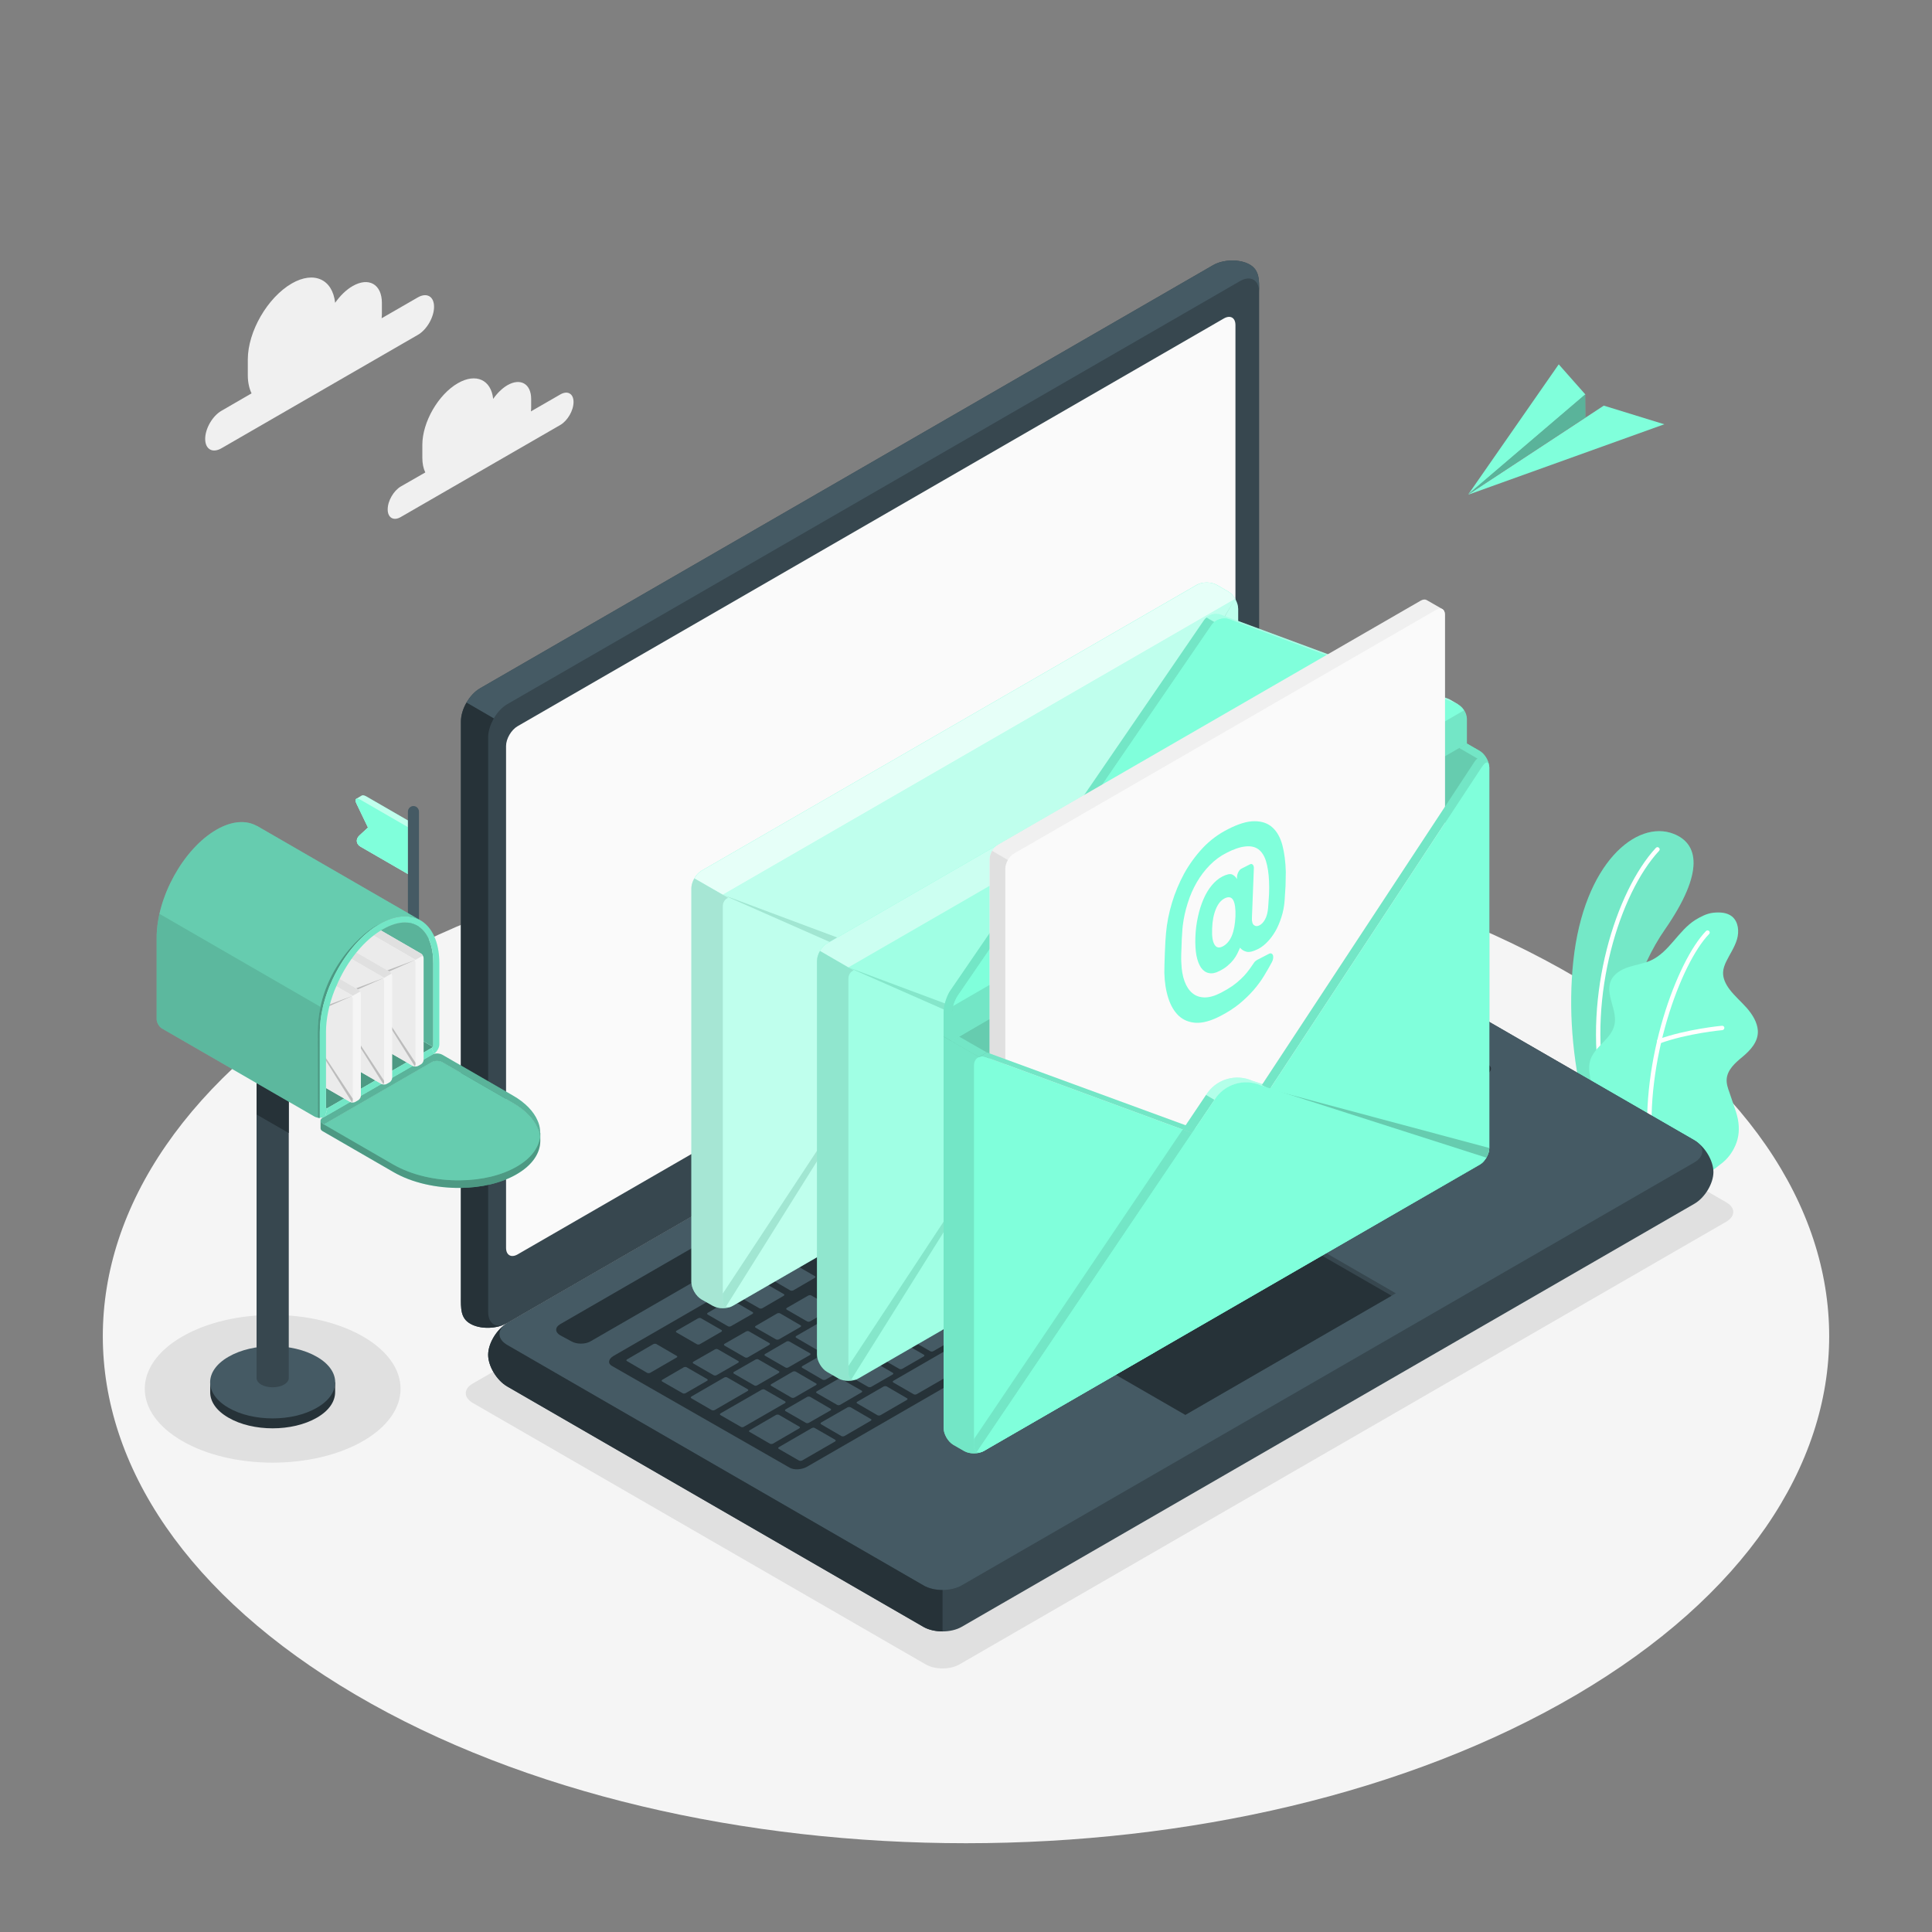 <svg id="eZKfRNyJrY11" xmlns="http://www.w3.org/2000/svg" xmlns:xlink="http://www.w3.org/1999/xlink" viewBox="0 0 419 419" shape-rendering="geometricPrecision" text-rendering="geometricPrecision"><rect x="0" y="0" width="419" height="419" fill="#808080" stroke="none"/><style><![CDATA[#eZKfRNyJrY1119_to {animation: eZKfRNyJrY1119_to__to 3000ms linear infinite alternate forwards}@keyframes eZKfRNyJrY1119_to__to { 0% {transform: translate(339.644px,97.56px)} 6.667% {transform: translate(339.644px,97.56px)} 20% {transform: translate(354.439px,138.347px)} 100% {transform: translate(354.439px,138.347px)}} #eZKfRNyJrY1120_to {animation: eZKfRNyJrY1120_to__to 3000ms linear infinite alternate forwards}@keyframes eZKfRNyJrY1120_to__to { 0% {transform: translate(331.097px,93.076px)} 6.667% {transform: translate(331.097px,93.076px)} 20% {transform: translate(345.891px,133.864px)} 100% {transform: translate(345.891px,133.864px)}} #eZKfRNyJrY1121_to {animation: eZKfRNyJrY1121_to__to 3000ms linear infinite alternate forwards}@keyframes eZKfRNyJrY1121_to__to { 0% {transform: translate(331.097px,96.373px)} 6.667% {transform: translate(331.097px,96.373px)} 20% {transform: translate(345.891px,137.16px)} 100% {transform: translate(345.891px,137.16px)}} #eZKfRNyJrY1122_to {animation: eZKfRNyJrY1122_to__to 3000ms linear infinite alternate forwards}@keyframes eZKfRNyJrY1122_to__to { 0% {transform: translate(331.097px,96.373px)} 6.667% {transform: translate(331.097px,96.373px)} 20% {transform: translate(345.891px,137.16px)} 100% {transform: translate(345.891px,137.16px)}}]]></style><path d="M341.876,212.014c73.102,42.961,73.102,112.571,0,155.533-73.101,42.933-191.65,42.933-264.752,0-73.102-42.962-73.102-112.572,0-155.533c73.102-42.934,191.651-42.934,264.752,0Z" fill="#f5f5f5"/><path d="M78.744,289.864c10.838,6.257,10.838,16.397,0,22.654-10.838,6.257-28.408,6.257-39.218,0-10.838-6.257-10.838-16.397,0-22.654c10.81-6.257,28.38-6.257,39.218,0Z" fill="#e0e0e0"/><path d="M102.515,300.06l166.343-96.035c2.011-1.173,5.252-1.173,7.263,0l98.269,56.733c2.012,1.145,2.012,3.016,0,4.19L208.047,360.982c-2.011,1.146-5.251,1.146-7.262,0l-98.27-56.732c-2.011-1.173-2.011-3.045,0-4.19v0Z" fill="#e0e0e0"/><path d="M350.508,244.584l-6.844-3.938c-2.719-11.285-3.538-22.012-2.458-32.18c2.29-21.424,13.827-30.754,21.76-27.626c5.279,2.067,6.899,8.073-1.956,20.839-5.251,7.514-11.676,23.212-10.502,42.905v0Z" fill="#80ffdb"/><g opacity="0.3"><path d="M350.508,244.584l-6.844-3.938c-2.719-11.285-3.538-22.012-2.458-32.18c2.29-21.424,13.827-30.754,21.76-27.626c5.279,2.067,6.899,8.073-1.956,20.839-5.251,7.514-11.676,23.212-10.502,42.905v0Z" opacity="0.3"/></g><path d="M347.183,235.897c-3.799-20.056,3.241-42.626,11.928-52.012.195-.195.475-.223.67-.028.196.168.224.475.028.671-8.547,9.218-15.447,31.425-11.676,51.173.028.28-.14.503-.391.559-.019,0-.037.009-.056.028-.251,0-.447-.168-.503-.391Z" fill="#fff"/><path d="M350.228,244.417c-1.806-2.44-3.026-4.311-3.659-5.615-1.145-2.346-1.564-3.911-1.844-6.061-.167-1.285-.084-2.57.531-3.688c1.397-2.597,4.05-3.799,4.832-6.62.866-3.212-2.067-6.704-.726-9.749.671-1.536,2.291-2.458,3.883-2.961c1.62-.53,3.324-.754,4.832-1.452c3.967-1.844,5.922-6.453,9.609-8.771c1.146-.698,2.431-1.369,3.771-1.536c1.453-.168,3.073-.112,4.19.81c1.369,1.145,1.565,3.212,1.062,4.944-.503,1.704-1.536,3.184-2.319,4.776-.363.755-.67,1.565-.698,2.375-.056,1.341.587,2.598,1.397,3.687c1.117,1.48,2.542,2.682,3.771,4.078c1.201,1.397,2.262,3.073,2.374,4.916.112,2.403-1.648,4.246-3.352,5.671-1.564,1.285-3.24,2.765-3.408,4.777-.084,1.005.252,1.983.587,2.905.316.968.642,1.927.977,2.877.336.977.671,1.955.866,2.961.364,1.955.252,3.882-.558,5.698-.671,1.564-1.76,2.989-3.129,3.995-.81.614-3.687,3.072-4.776,2.514-.112-.056-6.183-3.567-18.213-10.531v0Z" fill="#80ffdb"/><g opacity="0.1"><path d="M350.228,244.417c-1.806-2.44-3.026-4.311-3.659-5.615-1.145-2.346-1.564-3.911-1.844-6.061-.167-1.285-.084-2.57.531-3.688c1.397-2.597,4.05-3.799,4.832-6.62.866-3.212-2.067-6.704-.726-9.749.671-1.536,2.291-2.458,3.883-2.961c1.62-.53,3.324-.754,4.832-1.452c3.967-1.844,5.922-6.453,9.609-8.771c1.146-.698,2.431-1.369,3.771-1.536c1.453-.168,3.073-.112,4.19.81c1.369,1.145,1.565,3.212,1.062,4.944-.503,1.704-1.536,3.184-2.319,4.776-.363.755-.67,1.565-.698,2.375-.056,1.341.587,2.598,1.397,3.687c1.117,1.48,2.542,2.682,3.771,4.078c1.201,1.397,2.262,3.073,2.374,4.916.112,2.403-1.648,4.246-3.352,5.671-1.564,1.285-3.24,2.765-3.408,4.777-.084,1.005.252,1.983.587,2.905.316.968.642,1.927.977,2.877.336.977.671,1.955.866,2.961.364,1.955.252,3.882-.558,5.698-.671,1.564-1.76,2.989-3.129,3.995-.81.614-3.687,3.072-4.776,2.514-.112-.056-6.183-3.567-18.213-10.531v0Z" opacity="0.1"/></g><path d="M357.463,249.054c-1.76-19.051,6.229-40.643,12.514-47.124.168-.195.475-.195.67-.028.196.196.196.503,0,.671-6.145,6.368-13.966,27.598-12.235,46.397.028.251-.167.503-.419.531-.018,0-.027,0-.027,0-.252,0-.475-.196-.503-.447v0Z" fill="#fff"/><path d="M359.362,226.009c-.083-.252.028-.531.28-.615c6.089-2.207,13.715-2.933,13.799-2.933.279-.028.503.168.531.419c0,.251-.168.503-.447.531-.084,0-7.598.698-13.548,2.877-.056.019-.102.028-.14.028-.195,0-.391-.112-.475-.307v0Z" fill="#fff"/><path d="M110.029,286.931l158.913-91.733c2.291-1.341,5.978-1.341,8.268,0l90.253,52.096c2.291,1.341,4.134,4.413,4.134,6.899c0,2.458-1.843,5.559-4.134,6.872L208.55,352.826c-2.29,1.313-6.005,1.313-8.296,0l-90.225-52.124c-2.29-1.313-4.162-4.413-4.162-6.871c0-2.486,1.872-5.587,4.162-6.9v0Z" fill="#37474f"/><path d="M110.029,286.931l158.913-91.733c2.291-1.341,5.978-1.341,8.268,0l90.253,52.096c2.291,1.341,2.291,3.464,0,4.804L208.55,343.831c-2.29,1.313-6.005,1.313-8.296,0l-90.225-52.123c-2.29-1.313-2.29-3.464,0-4.777v0Z" fill="#455a64"/><path d="M204.416,344.837v8.967c-1.508,0-3.017-.336-4.134-.978l-90.253-52.124c-2.29-1.313-4.162-4.413-4.162-6.871c0-2.347,1.648-5.196,3.743-6.62-1.871,1.312-1.731,3.268.419,4.497l90.253,52.123c1.117.671,2.626,1.006,4.134,1.006v0Z" fill="#263238"/><path d="M101.985,287.071c-2.151-1.229-2.039-3.324-2.039-5.978v-124.638c0-2.654,1.871-5.866,4.162-7.179L263.02,57.543c2.291-1.341,5.866-1.397,8.017-.168c2.151,1.257,2.039,3.352,2.039,5.978v124.666c0,2.626-1.843,5.838-4.134,7.179L110.03,286.931c-2.291,1.313-5.894,1.397-8.045.14v0Z" fill="#37474f"/><path d="M273.076,63.353c0-2.626-1.843-3.715-4.134-2.402L110.029,152.712c-1.145.67-2.206,1.787-2.933,3.1l-5.921-3.436c.754-1.313,1.787-2.43,2.933-3.1L263.02,57.543c2.291-1.341,5.866-1.397,8.017-.168c2.151,1.257,2.039,3.352,2.039,5.978v0Z" fill="#455a64"/><path d="M109.527,287.183c-2.291,1.061-5.531,1.061-7.542-.112-2.151-1.229-2.011-3.324-2.011-5.978v-124.638c0-1.313.447-2.794,1.202-4.079l5.922,3.436c-.755,1.313-1.23,2.766-1.23,4.078v124.639c0,2.458,1.621,3.575,3.66,2.654v0Z" fill="#263238"/><path d="M112.264,157.488L265.45,69.051c1.397-.782,2.486-.14,2.486,1.452v108.8c0,1.592-1.089,3.52-2.486,4.302L112.264,272.043c-1.397.81-2.514.167-2.514-1.425v-108.828c0-1.564,1.117-3.492,2.514-4.302v0Z" fill="#fafafa"/><path d="M121.482,287.183l147.516-85.169c1.145-.643,2.989-.643,4.134,0l2.458,1.341c1.145.67,1.145,1.732,0,2.402L128.074,290.898c-1.145.67-3.017.67-4.162,0l-2.43-1.313c-1.145-.671-1.145-1.732,0-2.402v0Z" fill="#263238"/><path d="M133.074,294.054l147.488-85.169c1.146-.642,2.85-.754,3.799-.195l38.381,22.179c.95.531.782,1.508-.363,2.179L175.058,318.077c-1.145.67-2.849.782-3.799.223l-38.548-22.067c-.949-.531-.782-1.508.363-2.179v0Z" fill="#263238"/><path d="M260.199,244.696l-4.413-2.57c-.168-.084-.168-.251.028-.363l4.636-2.682c.196-.111.475-.111.671-.028l4.413,2.57c.168.084.14.252-.056.363l-4.609,2.682c-.195.112-.502.112-.67.028Zm-5.391-9.274l4.413,2.542c.168.112.168.279-.055.391l-4.609,2.654c-.196.139-.503.139-.671.028l-4.413-2.542c-.168-.112-.168-.28.028-.391l4.637-2.654c.195-.112.502-.14.67-.028Zm-14.916,8.604l4.413,2.569c.168.084.14.252-.056.364l-7.793,4.525c-.196.112-.503.112-.671.028l-4.441-2.57c-.168-.084-.14-.252.056-.363l7.821-4.525c.196-.112.475-.112.671-.028Zm8.156-4.721l4.414,2.57c.195.084.167.251-.028.391l-4.609,2.653c-.196.112-.503.112-.671.028l-4.441-2.569c-.168-.084-.14-.252.056-.364l4.609-2.681c.195-.112.502-.112.67-.028ZM229.947,249.78l4.414,2.542c.167.112.139.279-.056.391l-4.609,2.654c-.196.139-.503.139-.671.027l-4.413-2.541c-.196-.112-.168-.28.028-.392l4.609-2.653c.223-.112.503-.14.698-.028Zm-6.76,3.883l4.414,2.569c.167.084.167.252-.028.392l-4.637,2.653c-.196.112-.475.112-.67.028l-4.414-2.57c-.167-.084-.167-.251.056-.363l4.609-2.681c.196-.112.503-.112.67-.028Zm15.978,10.475l-4.413-2.57c-.196-.084-.168-.28.028-.391l4.609-2.654c.195-.112.503-.112.67-.028l4.442,2.542c.167.112.139.279-.056.391l-4.609,2.682c-.196.111-.503.111-.671.028Zm-6.76,3.882l-4.413-2.542c-.168-.111-.168-.279.028-.391l4.637-2.681c.195-.112.503-.112.67,0l4.414,2.542c.167.111.167.279-.028.391l-4.637,2.653c-.196.112-.503.14-.671.028Zm-6.732,3.911l-4.441-2.57c-.168-.084-.14-.279.056-.391l4.609-2.654c.195-.111.503-.111.67-.028l4.414,2.542c.195.112.167.28-.028.391l-4.609,2.682c-.196.112-.503.112-.671.028Zm-6.759,3.883l-4.414-2.542c-.195-.112-.167-.28.028-.391l4.609-2.682c.196-.112.503-.112.67,0l4.442,2.542c.167.112.14.279-.056.391l-4.609,2.654c-.196.112-.503.139-.67.028Zm34.525-27.235l-4.413-2.542c-.168-.112-.14-.28.056-.391l4.609-2.654c.195-.112.502-.14.67-.028l4.413,2.542c.168.112.168.279-.027.391l-4.609,2.654c-.224.112-.503.139-.699.028Zm-7.542,11.648l-4.413-2.542c-.168-.112-.14-.279.056-.391l4.245-2.458c.196-.112.224-.28.056-.391l-5.698-3.268c-.168-.112-.14-.28.056-.392l5.335-3.072c.196-.14.475-.14.67-.028l10.727,6.173c.167.112.14.279-.056.391l-10.307,5.95c-.196.112-.475.14-.671.028v0Zm-29.469-2.654l4.413,2.542c.196.112.168.28-.028.391l-4.609,2.654c-.195.14-.503.14-.67.028l-4.442-2.542c-.167-.112-.139-.279.056-.391l4.609-2.654c.196-.112.503-.139.671-.028Zm-6.732,3.883l4.413,2.57c.168.084.14.251-.056.391l-4.609,2.654c-.195.111-.503.111-.67.028l-4.414-2.57c-.167-.084-.167-.252.028-.363l4.637-2.682c.196-.112.475-.112.671-.028Zm-42.459,39.079c-.168-.084-.14-.252.056-.363l4.609-2.682c.195-.112.503-.112.67-.028l4.414,2.57c.167.084.167.251-.028.363l-4.637,2.682c-.196.111-.475.111-.671.028l-4.413-2.57ZM155.7,292.63l4.414,2.542c.168.111.14.279-.056.391l-4.609,2.653c-.195.112-.503.14-.67.028l-4.414-2.542c-.167-.111-.167-.279.028-.391l4.637-2.653c.196-.112.475-.14.67-.028Zm3.464,5.279c-.167-.112-.167-.279.028-.391l4.637-2.654c.196-.111.475-.139.67-.028l4.414,2.542c.168.112.14.28-.056.391l-4.609,2.654c-.195.14-.503.14-.67.028l-4.414-2.542Zm22.375,6.76l-4.414-2.542c-.195-.112-.167-.279.028-.391l4.609-2.654c.196-.112.503-.139.671-.028l4.441,2.542c.168.112.14.28-.056.391l-4.609,2.682c-.195.112-.503.112-.67,0Zm-11.174,1.369c-.167-.112-.167-.28.028-.391l4.637-2.682c.196-.112.503-.112.671-.028l4.413,2.57c.168.084.168.279-.028.391l-4.637,2.654c-.195.111-.502.139-.67.028l-4.414-2.542Zm-7.905-17.291l4.414,2.542c.167.112.139.279-.056.391l-4.609,2.681c-.196.112-.503.112-.67,0l-4.414-2.541c-.168-.112-.168-.28.028-.392l4.637-2.653c.195-.112.475-.14.67-.028Zm33.744-19.498l4.413,2.57c.168.084.168.252-.028.391l-4.637,2.654c-.195.112-.502.112-.67.028l-4.413-2.57c-.168-.084-.168-.251.027-.363l4.637-2.682c.196-.111.503-.111.671-.028Zm-27.012,15.587l4.414,2.57c.195.084.167.279-.028.391l-4.609,2.654c-.196.112-.503.112-.671.028l-4.441-2.542c-.168-.112-.14-.28.056-.391l4.609-2.682c.195-.112.503-.112.67-.028Zm33.744-19.469l4.441,2.542c.168.111.14.279-.056.391l-4.609,2.653c-.195.14-.503.14-.67.028l-4.414-2.542c-.195-.111-.167-.279.028-.391l4.609-2.653c.196-.112.503-.14.671-.028Zm-13.492,7.793l4.413,2.542c.196.112.168.279-.028.391l-4.609,2.654c-.195.139-.502.139-.67.028l-4.441-2.542c-.168-.112-.14-.28.056-.391l4.609-2.654c.195-.112.502-.14.67-.028Zm-6.732,3.883l4.413,2.57c.168.083.14.279-.055.391l-4.609,2.653c-.196.112-.503.112-.671.028l-4.413-2.542c-.168-.111-.168-.279.028-.391l4.637-2.681c.195-.112.474-.112.67-.028Zm-6.76,3.91l4.414,2.542c.167.112.167.28-.028.391l-4.637,2.682c-.196.112-.475.112-.671,0l-4.413-2.542c-.168-.112-.14-.279.056-.391l4.609-2.654c.195-.111.503-.139.67-.028v0Zm60.923-.921c.167.083.167.279-.028.391L198.83,302.35c-.196.112-.503.14-.671.028l-4.413-2.542c-.196-.111-.168-.279.028-.391l38.017-21.955c.195-.112.503-.112.67,0l4.414,2.542Zm32.849-53.241l4.414,2.542c.195.111.167.279-.028.391l-4.609,2.681c-.196.112-.503.112-.671.028l-4.441-2.57c-.168-.083-.14-.279.056-.391l4.609-2.653c.195-.112.503-.14.67-.028Zm-8.156,4.72l4.413,2.542c.168.112.168.28-.056.391l-4.609,2.682c-.195.112-.502.112-.67,0l-4.413-2.542c-.168-.084-.168-.279.027-.391l4.637-2.654c.196-.111.475-.139.671-.028Zm14.916-8.603l4.414,2.542c.167.084.167.279-.028.391l-4.637,2.654c-.196.111-.475.139-.671.028l-4.413-2.542c-.168-.112-.14-.28.056-.391l4.609-2.682c.195-.112.503-.112.67,0Zm-38.66,34.693l-4.413-2.542c-.168-.111-.168-.279.028-.391l4.637-2.681c.195-.112.503-.112.67,0l4.414,2.542c.167.083.167.279-.028.391l-4.637,2.653c-.196.112-.503.14-.671.028Zm49.834-36.062c.167.112.139.28-.056.391l-4.609,2.682c-.196.112-.503.112-.671.028l-4.413-2.57c-.168-.084-.168-.279.028-.391l4.637-2.654c.195-.111.475-.139.67-.028l4.414,2.542Zm-75.504,58.157l-4.414-2.541c-.167-.112-.139-.28.056-.392l4.609-2.681c.196-.112.503-.112.671,0l4.413,2.542c.168.084.168.279-.028.391l-4.637,2.654c-.195.111-.475.139-.67.027Zm82.794-47.793l-4.441-2.542c-.168-.112-.14-.28.056-.391l4.609-2.682c.195-.112.502-.112.67,0l4.413,2.542c.196.112.168.279-.027.391l-4.609,2.654c-.196.111-.503.139-.671.028Zm-13.073.251l-4.413-2.542c-.168-.112-.168-.279.028-.391l4.637-2.654c.195-.139.475-.139.67-.028l4.414,2.542c.167.112.139.28-.056.391l-4.609,2.654c-.196.112-.503.14-.671.028v0Zm12.068-6.955c.195.083.167.251-.028.363l-4.609,2.681c-.196.112-.503.112-.671.028l-4.413-2.57c-.196-.083-.168-.251.028-.391l4.609-2.653c.195-.112.502-.112.67-.028l4.414,2.57Zm-2.961-3.744l4.637-2.681c.195-.112.502-.112.67-.028l10.726,6.201c.168.112.168.279-.056.391l-4.609,2.654c-.195.14-.502.14-.67.028l-10.726-6.173c-.168-.112-.168-.28.028-.392v0Zm-14.945,8.995l4.414,2.542c.167.112.167.279-.028.391l-4.637,2.682c-.196.111-.475.111-.671,0l-4.413-2.542c-.168-.112-.168-.28.056-.391l4.609-2.654c.195-.112.503-.14.67-.028Zm-50.81,29.33l4.413,2.542c.196.112.168.279-.028.391l-4.609,2.682c-.195.111-.503.111-.67,0l-4.442-2.542c-.167-.112-.139-.28.056-.391l4.609-2.654c.196-.112.503-.14.671-.028Zm58.548-26.509c-.196-.111-.168-.279.028-.391l4.609-2.653c.195-.112.503-.14.67-.028l4.442,2.542c.167.111.139.279-.056.391l-4.609,2.653c-.196.14-.503.14-.671.028l-4.413-2.542Zm-51.789,22.626l4.414,2.542c.167.112.167.28-.028.391l-4.637,2.654c-.196.112-.475.14-.67.028l-4.414-2.542c-.167-.112-.14-.279.056-.391l4.609-2.654c.196-.139.503-.139.67-.028Zm-57.989,40.755c-.168-.084-.168-.279.028-.391l4.637-2.654c.195-.111.502-.139.67-.028l4.414,2.542c.167.112.167.28-.028.391l-4.637,2.682c-.196.112-.503.112-.671.028l-4.413-2.57Zm-2.766-5.698l4.442,2.542c.167.111.139.279-.056.391l-4.609,2.653c-.196.112-.503.14-.67.028l-4.414-2.542c-.195-.111-.168-.279.028-.391l4.609-2.681c.196-.112.503-.112.67,0Zm13.939,4.329l-4.413-2.542c-.168-.111-.168-.279.028-.391l4.637-2.653c.195-.112.474-.14.67-.028l4.413,2.542c.168.111.14.279-.055.391l-4.609,2.681c-.196.112-.503.112-.671,0Zm6.76-3.882l-4.441-2.542c-.168-.112-.14-.28.055-.391l4.609-2.682c.196-.112.503-.112.671-.028l4.413,2.57c.196.084.168.251-.028.391l-4.609,2.654c-.195.111-.502.111-.67.028Zm6.732-3.911l-4.414-2.542c-.167-.112-.139-.279.056-.391l4.609-2.654c.196-.112.503-.139.671-.028l4.413,2.542c.168.112.168.28-.028.391l-4.637,2.654c-.195.14-.475.14-.67.028Zm-20.671-.447l4.414,2.542c.167.112.167.279-.028.391l-4.637,2.682c-.196.111-.475.111-.671.027l-4.413-2.569c-.168-.084-.14-.28.056-.391l4.609-2.654c.195-.112.503-.112.67-.028v0Zm6.76-3.883l4.414,2.542c.167.112.139.279-.056.391l-4.609,2.654c-.196.112-.503.14-.671.028l-4.413-2.542c-.168-.112-.168-.279.028-.391l4.637-2.682c.195-.112.475-.112.67,0v0Zm26.984-15.587l4.413,2.542c.196.084.168.28-.028.391l-4.609,2.654c-.195.112-.503.14-.67.028l-4.414-2.542c-.195-.112-.167-.279.028-.391l4.609-2.682c.196-.111.503-.111.671,0Zm-6.732,3.883l4.413,2.542c.168.112.14.279-.056.391l-4.609,2.682c-.195.111-.502.111-.67.028l-4.413-2.57c-.168-.084-.168-.28.027-.391l4.637-2.654c.196-.112.475-.14.671-.028Zm13.492-7.793l4.413,2.542c.168.111.168.279-.028.391l-4.637,2.681c-.195.112-.475.112-.67.028l-4.414-2.57c-.167-.083-.139-.279.056-.391l4.609-2.653c.196-.112.503-.14.671-.028ZM191.483,279.25l4.441,2.541c.168.112.14.28-.055.392l-4.609,2.681c-.196.112-.503.112-.671.028l-4.413-2.57c-.196-.084-.168-.279.028-.391l4.609-2.654c.195-.111.502-.111.67-.027Zm6.76-3.883l4.413,2.542c.168.111.168.279-.028.391l-4.636,2.653c-.196.112-.475.14-.671.028l-4.413-2.542c-.168-.111-.14-.279.056-.391l4.609-2.681c.195-.112.502-.112.67,0Zm-9.944,25.419l-4.442-2.542c-.167-.112-.139-.279.056-.391l4.609-2.681c.196-.112.503-.112.671-.028l4.413,2.569c.196.084.168.28-.028.392l-4.609,2.653c-.195.112-.503.112-.67.028v0Zm-34.973-1.313l-4.609,2.654c-.195.112-.503.14-.67.028l-4.442-2.542c-.167-.112-.139-.279.056-.391l4.609-2.682c.196-.111.503-.111.671,0l4.413,2.542c.196.112.168.28-.028.391Zm8.799,2.207l-7.095,4.106c-.195.112-.503.112-.67.028l-4.442-2.57c-.167-.084-.139-.279.056-.391l7.095-4.106c.196-.112.503-.112.671,0l4.413,2.542c.196.112.168.279-.028.391v0Zm-15.391-7.263l-5.699,3.296c-.195.112-.474.112-.67.028l-4.413-2.569c-.168-.084-.14-.252.055-.364l5.671-3.296c.195-.111.503-.111.67-.028l4.414,2.57c.167.084.167.252-.028.363Zm-.028-5.447c-.168-.083-.168-.279.056-.391l4.609-2.653c.195-.112.503-.14.67-.028l4.414,2.542c.167.111.167.279-.028.391l-4.637,2.681c-.196.112-.503.112-.671,0l-4.413-2.542Zm23.52,15.336l-8.883,5.112c-.196.139-.503.139-.67.027l-4.414-2.541c-.195-.112-.167-.28.028-.392l8.883-5.111c.195-.112.503-.14.67-.028l4.414,2.542c.167.111.167.279-.028.391Zm3.1,5.475l-5.67,3.296c-.196.112-.503.112-.67.028l-4.442-2.57c-.167-.084-.14-.252.056-.363l5.67-3.296c.196-.112.503-.112.671-.028l4.441,2.57c.168.083.14.251-.056.363Zm23.576-49.778c-.167-.083-.167-.279.028-.391l4.637-2.653c.196-.112.475-.14.67-.028l4.414,2.542c.167.111.14.279-.056.391l-4.609,2.681c-.196.112-.503.112-.67.028l-4.414-2.57Zm-13.492,7.794c-.167-.112-.167-.279.028-.391l4.637-2.682c.196-.112.475-.112.671-.028l4.413,2.57c.168.084.14.279-.056.391l-4.609,2.654c-.195.112-.503.112-.67.028l-4.414-2.542Zm-29.944,17.291c-.168-.112-.14-.28.056-.391l4.609-2.682c.195-.112.502-.112.67-.028l4.414,2.57c.167.084.167.279-.028.391l-4.637,2.654c-.196.111-.475.139-.671.028l-4.413-2.542Zm36.704-21.174c-.167-.112-.167-.279.028-.391l4.637-2.682c.196-.111.475-.111.67,0l4.414,2.542c.168.084.14.28-.056.391l-4.609,2.654c-.195.112-.503.14-.67.028l-4.414-2.542Zm-13.492,7.794c-.195-.112-.167-.28.028-.392l4.609-2.653c.196-.112.503-.14.671-.028l4.441,2.542c.168.112.14.279-.056.391l-4.609,2.681c-.195.112-.503.112-.67,0l-4.414-2.541Zm4.442,40.531c.167.112.167.279-.028.391l-7.123,4.106c-.196.112-.475.112-.671.028l-4.413-2.542c-.168-.112-.14-.279.056-.391l7.095-4.106c.195-.112.503-.14.67-.028l4.414,2.542Zm-14.134-34.945c-.168-.084-.168-.279.027-.391l4.637-2.654c.196-.111.475-.111.671-.027l4.413,2.541c.168.112.14.28-.056.392l-4.609,2.681c-.195.112-.502.112-.67.028l-4.413-2.57Zm-6.76,3.883c-.168-.112-.14-.279.056-.391l4.609-2.654c.195-.112.502-.139.67-.028l4.413,2.542c.196.112.168.28-.028.391l-4.609,2.682c-.195.112-.502.112-.67,0l-4.441-2.542Zm145.923-41.146c.168.112.168.279-.028.391l-11.368,6.565c-.196.111-.503.111-.671.027l-4.413-2.569c-.196-.084-.168-.252.028-.391l11.369-6.565c.195-.112.502-.112.67,0l4.413,2.542Zm-14.916,8.604c.168.111.14.279-.056.391l-4.609,2.653c-.195.112-.503.14-.67.028l-4.414-2.542c-.167-.111-.167-.279.028-.391l4.637-2.653c.196-.112.475-.14.671-.028l4.413,2.542Zm-96.202,48.24l-4.414-2.541c-.167-.112-.167-.28.028-.392l4.637-2.681c.196-.112.475-.112.67,0l4.414,2.542c.167.084.14.279-.056.391l-4.609,2.654c-.196.111-.503.139-.67.027Zm82.682-40.447c.196.084.168.279-.028.391l-4.609,2.654c-.195.111-.502.139-.67.028l-4.441-2.542c-.168-.112-.14-.28.055-.391l4.609-2.682c.196-.112.503-.112.671-.028l4.413,2.57Zm35.168-20.28c.168.084.168.252-.028.364l-4.637,2.681c-.195.112-.474.112-.67.028l-4.413-2.57c-.168-.084-.14-.251.055-.391l4.609-2.654c.196-.111.503-.111.671-.027l4.413,2.569Zm6.704-3.491l-4.609,2.653c-.195.112-.502.112-.67.028l-10.726-6.201c-.168-.112-.168-.279.027-.391l4.637-2.654c.196-.111.475-.139.671-.028l10.726,6.202c.168.083.14.279-.056.391v0Zm-67.096,38.352c.168.112.168.28-.027.391l-5.699,3.296c-.195.112-.503.112-.67.028l-4.414-2.57c-.167-.083-.167-.279.028-.391l5.699-3.268c.195-.112.502-.112.67-.028l4.413,2.542Zm17.04-9.832c.195.083.167.279-.028.391l-7.095,4.078c-.196.112-.503.14-.671.028l-4.441-2.542c-.168-.112-.14-.279.056-.391l7.095-4.106c.195-.112.503-.112.67-.028l4.414,2.57Zm-64.135,22.458l-4.414-2.542c-.167-.112-.167-.279.028-.391l4.637-2.654c.196-.139.475-.139.671-.028l4.413,2.542c.168.112.168.28-.056.391l-4.609,2.654c-.195.112-.503.14-.67.028Zm-8.687,19.609c.167.084.167.252-.028.363l-5.699,3.297c-.195.111-.503.111-.67.027l-4.414-2.569c-.167-.084-.167-.252.028-.364l5.699-3.296c.195-.111.503-.111.67-.028l4.414,2.57Zm47.961-27.682c.168.112.14.28-.056.391l-5.67,3.269c-.196.111-.503.139-.671.028l-4.413-2.542c-.196-.112-.168-.28.028-.391l5.698-3.269c.196-.139.475-.139.671-.028l4.413,2.542Zm-55.783,32.207c.168.084.14.252-.056.364l-5.67,3.296c-.196.111-.503.111-.67.028l-4.414-2.57c-.168-.084-.168-.252.028-.391l5.698-3.268c.196-.112.475-.112.671-.028l4.413,2.569Zm71.398-41.229c.167.112.167.279-.028.391l-5.698,3.296c-.196.112-.503.112-.671,0l-4.413-2.542c-.168-.084-.168-.279.028-.391l5.698-3.268c.196-.112.503-.14.67-.028l4.414,2.542Zm24.162-13.939c.168.084.14.279-.056.391l-4.609,2.654c-.195.112-.502.112-.67.028l-4.414-2.542c-.195-.112-.167-.279.028-.391l4.609-2.682c.196-.112.503-.112.671-.028l4.441,2.57Zm10.056-13.073l-4.441-2.542c-.168-.111-.14-.279.056-.391l4.609-2.653c.195-.14.502-.14.67-.028l4.414,2.542c.195.111.167.279-.028.391l-4.609,2.653c-.196.112-.503.14-.671.028Zm-27.57,1.341l-4.413-2.57c-.168-.084-.14-.251.055-.391l4.609-2.653c.196-.112.503-.112.671-.028l4.413,2.542c.168.111.168.279-.028.391l-4.637,2.681c-.195.112-.474.112-.67.028Zm-17.905,24.917l-4.442-2.542c-.167-.112-.139-.28.056-.391l13.492-7.794c.196-.111.503-.139.67-.028l4.414,2.542c.195.112.167.28-.028.391l-13.492,7.794c-.195.111-.503.139-.67.028Zm34.302-24.917c-.196-.084-.168-.251.028-.391l4.609-2.654c.195-.111.503-.111.67-.028l4.442,2.57c.167.084.139.252-.056.363l-4.609,2.682c-.196.112-.503.112-.671.028l-4.413-2.57Zm-1.9-1.089l-4.413-2.57c-.168-.084-.168-.279.028-.391l4.637-2.654c.195-.112.475-.14.67-.028l4.414,2.542c.167.112.139.279-.056.391l-4.609,2.682c-.196.112-.503.112-.671.028Zm-39.162,29.888l-4.414-2.542c-.167-.111-.167-.279.028-.391l4.637-2.681c.196-.112.503-.112.671-.028l4.413,2.57c.168.084.168.279-.028.391l-4.637,2.653c-.195.112-.503.112-.67.028Zm26.145-20.195c-.195-.112-.167-.28.028-.391l4.609-2.654c.224-.112.503-.14.671-.028l4.441,2.542c.168.112.14.279-.056.391l-4.609,2.682c-.195.111-.502.111-.67,0l-4.414-2.542Zm-59.889,39.693l-4.413-2.57c-.168-.084-.168-.251.028-.363l4.637-2.682c.195-.111.475-.111.67-.028l4.414,2.57c.167.084.139.252-.056.363l-4.609,2.682c-.196.112-.503.112-.671.028v0Zm6.76-3.911l-4.413-2.542c-.196-.111-.168-.279.028-.391l4.609-2.653c.195-.112.503-.14.67-.028l4.442,2.542c.167.111.139.279-.056.391l-4.609,2.653c-.196.112-.503.14-.671.028Zm-13.519,7.794l-4.414-2.542c-.168-.112-.14-.28.056-.391l4.609-2.654c.195-.112.503-.14.67-.028l4.414,2.542c.167.112.167.279-.028.391l-4.637,2.654c-.196.111-.475.139-.67.028Zm27.011-15.587l-4.413-2.542c-.168-.112-.168-.279.028-.391l4.636-2.654c.196-.112.475-.14.671-.028l4.413,2.542c.168.112.14.279-.056.391l-4.609,2.654c-.195.112-.502.14-.67.028Zm-6.76,3.91l-4.413-2.569c-.168-.084-.14-.252.056-.364l4.609-2.681c.195-.112.502-.112.67-.028l4.413,2.57c.168.084.168.251-.027.363l-4.637,2.682c-.196.111-.475.111-.671.027Zm13.52-7.793l-4.414-2.57c-.195-.084-.167-.251.028-.391l4.609-2.654c.196-.111.503-.111.671-.027l4.413,2.569c.196.084.168.252-.028.364l-4.609,2.681c-.195.112-.502.112-.67.028Zm36.313-54.917c-.167-.112-.139-.279.056-.391l4.609-2.682c.196-.111.503-.111.671,0l1.173.671c.167.112.167.279-.028.391l-4.637,2.654c-.196.111-.475.139-.671.028l-1.173-.671ZM235.059,238.02c-.168-.084-.14-.251.056-.363l4.609-2.682c.195-.112.503-.112.67-.028l4.414,2.57c.167.084.167.252-.028.391l-4.637,2.654c-.196.112-.475.112-.67.028l-4.414-2.57Zm13.52-7.793c-.196-.112-.168-.28.028-.392l4.609-2.681c.195-.112.503-.112.67,0l4.442,2.542c.167.112.139.279-.056.391l-4.609,2.654c-.196.111-.503.139-.671.027l-4.413-2.541Zm-21.732,12.542c-.196-.084-.168-.252.028-.364l4.609-2.681c.195-.112.502-.112.67-.028l4.413,2.57c.196.084.168.251-.027.391l-4.609,2.654c-.196.111-.503.111-.671.027l-4.413-2.569Zm14.972-8.66c-.168-.111-.14-.279.056-.391l4.609-2.653c.195-.112.503-.14.67-.028l4.414,2.542c.195.111.167.279-.028.391l-4.609,2.653c-.196.112-.503.14-.671.028l-4.441-2.542Zm-28.492,16.453c-.196-.084-.168-.279.028-.391l4.609-2.654c.195-.111.503-.139.67-.028l4.442,2.542c.167.112.139.28-.056.391l-4.609,2.682c-.196.112-.503.112-.671,0l-4.413-2.542Zm6.732-3.883c-.168-.111-.14-.279.056-.391l4.609-2.653c.195-.112.503-.14.67-.028l4.414,2.542c.195.111.167.279-.028.391l-4.609,2.653c-.196.14-.503.14-.671.028l-4.441-2.542Zm38.269-20.223c-.168-.112-.168-.28.055-.392l4.609-2.653c.196-.112.503-.14.671-.028l1.173.67c.168.112.168.28-.028.391l-4.637,2.682c-.195.112-.503.112-.67,0l-1.173-.67Zm20.251-11.677c-.167-.111-.167-.279.056-.391l4.609-2.681c.196-.112.503-.112.67,0l1.174.67c.167.112.167.279-.028.391l-4.637,2.654c-.196.112-.503.14-.671.028l-1.173-.671Zm6.034,3.492c-.168-.112-.14-.279.056-.391l4.609-2.654c.195-.111.502-.139.67-.028l4.414,2.542c.195.112.167.28-.028.391l-4.609,2.654c-.196.112-.503.14-.671.028l-4.441-2.542Zm16.592,17.375l-4.413-2.542c-.168-.084-.168-.28.028-.391l4.637-2.654c.195-.112.474-.14.67-.028l4.413,2.542c.168.112.14.279-.055.391l-4.609,2.682c-.196.111-.503.111-.671,0v0Zm-36.146-13.073c-.167-.084-.167-.252.056-.363l4.609-2.682c.196-.112.503-.112.671-.028l1.173.698c.168.084.168.252-.028.364l-4.637,2.681c-.195.112-.503.112-.67.028l-1.174-.698Zm-58.52,31.928c-.167-.112-.167-.28.028-.391l4.637-2.682c.196-.112.475-.112.67-.028l4.414,2.57c.167.084.14.279-.056.391l-4.609,2.654c-.196.111-.503.111-.67.028l-4.414-2.542Z" clip-rule="evenodd" fill="#455a64" fill-rule="evenodd"/><path d="M276.624,265.423l26.09,15.056-.922.53-44.721,25.839-25.168-14.526-.95-.53l45.671-26.369Z" fill="#37474f"/><path d="M276.624,266.512l25.168,14.497-44.721,25.839-25.168-14.526l44.721-25.81Z" fill="#263238"/><path d="M89.722,188.829l-1.257.727-10.252-5.922c-1.006-.559-1.117-1.676-.251-2.458l1.844-1.704-2.486-5.168c-.279-.559-.279-.922-.056-1.061.168-.112,1.034-.587,1.229-.727.196-.084.531-.028.978.224l10.252,5.922v10.167Z" fill="#80ffdb"/><path d="M89.722,188.829l-1.257.727-10.252-5.922c-1.006-.559-1.117-1.676-.251-2.458l1.844-1.704-2.486-5.168c-.279-.559-.279-.922-.056-1.061.168-.112,1.034-.587,1.229-.727.196-.084.531-.028.978.224l10.252,5.922v10.167Z" opacity="0.5" fill="#fff"/><path d="M88.465,179.388v10.168l-10.252-5.922c-1.006-.559-1.117-1.676-.251-2.458l1.844-1.704-2.486-5.168c-.503-1.034-.112-1.397.894-.838l10.252,5.922Z" fill="#80ffdb"/><path d="M89.666,211.26c-.67,0-1.201-.531-1.201-1.201v-34.023c0-.671.531-1.229,1.201-1.229s1.201.558,1.201,1.229v34.023c0,.67-.531,1.201-1.201,1.201Z" fill="#455a64"/><path d="M45.587,301.903v-2.123h.503c.615-1.229,1.76-2.402,3.464-3.379c5.279-3.045,13.855-3.045,19.162,0c1.676.977,2.821,2.15,3.436,3.379h.531v2.068c.028,2.039-1.285,4.078-3.966,5.614-5.307,3.073-13.883,3.073-19.162,0-2.682-1.536-3.994-3.547-3.966-5.559v0Z" fill="#263238"/><path d="M68.716,305.311c-5.307,3.073-13.883,3.073-19.162,0-5.307-3.044-5.307-8.017,0-11.061c5.279-3.073,13.855-3.073,19.162,0c5.307,3.044,5.307,8.017,0,11.061Z" fill="#455a64"/><path d="M62.627,226.064v72.795c0,.502-.335,1.033-1.034,1.424-1.369.782-3.575.782-4.944,0-.67-.391-1.006-.922-1.006-1.424v-72.795h6.983Z" fill="#37474f"/><path d="M62.627,238.914v6.816l-6.983-4.023v-6.844l6.983,4.051Z" fill="#263238"/><path d="M80.951,219.556l12.905,7.458c-.056.112-.168.196-.251.252L71.034,240.311c-.196.111-.335.027-.335-.196v-16.285c0-2.821.642-5.978,1.871-9.106l8.38,4.832Z" fill="#80ffdb"/><path d="M80.951,219.556l12.905,7.458c-.056.112-.168.196-.251.252L71.034,240.311c-.196.111-.335.027-.335-.196v-16.285c0-2.821.642-5.978,1.871-9.106l8.38,4.832Z" opacity="0.4"/><path d="M93.968,208.885v18.185L72.571,214.724c.019-.056.047-.112.084-.168c2.291-5.726,6.145-10.587,10.335-12.989c1.732-1.006,3.352-1.508,4.832-1.508c3.771,0,6.145,3.379,6.145,8.826Z" fill="#80ffdb"/><path d="M93.968,208.885v18.185L72.571,214.724c.019-.056.047-.112.084-.168c2.291-5.726,6.145-10.587,10.335-12.989c1.732-1.006,3.352-1.508,4.832-1.508c3.771,0,6.145,3.379,6.145,8.826Z" opacity="0.3"/><path d="M117.18,247.405c0,2.654-1.704,5.28-5.139,7.263-3.324,1.928-7.682,2.905-12.151,2.961-5.196.056-10.531-1.089-14.609-3.464L70.001,245.338c-.335-.167-.475-.419-.475-.642v-1.648c.224.391.475.586.726.81l23.38-13.492c.615-.363,1.648-.363,2.291,0l15.28,8.827c2.737,1.592,4.553,3.492,5.391,5.503.186.428.326.866.419,1.313v-.252h.167v1.648v0Z" fill="#80ffdb"/><path d="M117.18,247.405c0,2.654-1.704,5.28-5.139,7.263-3.324,1.928-7.682,2.905-12.151,2.961-5.196.056-10.531-1.089-14.609-3.464L70.001,245.338c-.335-.167-.475-.419-.475-.642v-1.648c.224.391.475.586.726.81l23.38-13.492c.615-.363,1.648-.363,2.291,0l15.28,8.827c2.737,1.592,4.553,3.492,5.391,5.503.186.428.326.866.419,1.313v-.252h.167v1.648v0Z" opacity="0.4"/><path d="M117.125,246.568c-.308,2.402-2.012,4.692-5.084,6.452-3.324,1.928-7.682,2.905-12.151,2.961-5.196.084-10.531-1.089-14.609-3.436l-15.028-8.687l23.38-13.492c.615-.363,1.648-.363,2.291,0l15.28,8.827c2.737,1.592,4.553,3.492,5.391,5.503.279.615.456,1.238.531,1.872v0Z" fill="#80ffdb"/><path d="M117.125,246.568c-.308,2.402-2.012,4.692-5.084,6.452-3.324,1.928-7.682,2.905-12.151,2.961-5.196.084-10.531-1.089-14.609-3.436l-15.028-8.687l23.38-13.492c.615-.363,1.648-.363,2.291,0l15.28,8.827c2.737,1.592,4.553,3.492,5.391,5.503.279.615.456,1.238.531,1.872v0Z" opacity="0.2"/><path d="M117.124,246.568c-.074-.634-.251-1.257-.53-1.872-.838-2.011-2.654-3.911-5.391-5.503l-15.28-8.827c-.642-.363-1.676-.363-2.291,0L70.252,243.858l-.251-.14c-.642-.363-.642-.977,0-1.34l23.632-13.632c.615-.363,1.648-.363,2.291,0l15.28,8.827c2.737,1.564,4.553,3.492,5.391,5.475.298.67.475,1.341.53,2.011.056.503.056,1.006,0,1.509Z" fill="#80ffdb"/><path d="M117.124,246.568c-.074-.634-.251-1.257-.53-1.872-.838-2.011-2.654-3.911-5.391-5.503l-15.28-8.827c-.642-.363-1.676-.363-2.291,0L70.252,243.858l-.251-.14c-.642-.363-.642-.977,0-1.34l23.632-13.632c.615-.363,1.648-.363,2.291,0l15.28,8.827c2.737,1.564,4.553,3.492,5.391,5.475.298.67.475,1.341.53,2.011.056.503.056,1.006,0,1.509Z" opacity="0.3"/><path d="M71.034,240.31l22.57-13.044.531,1.257-23.632,13.631.531-1.844Z" fill="#80ffdb"/><path d="M71.034,240.31l22.57-13.044.531,1.257-23.632,13.631.531-1.844Z" opacity="0.1"/><path d="M91.873,229.835c0,.364-.251.81-.559.978l-.642.363c-.307.168-.81.168-1.117,0L60.783,214.584c-.307-.196-.559-.643-.559-.978v-22.067c0-.363.251-.782.559-.978l.642-.363c.307-.168.81-.168,1.117,0l28.771,16.62c.307.168.559.615.559.978v22.039Z" fill="#f5f5f5"/><path d="M91.705,207.237l-1.592.922L60.392,190.98c.112-.167.251-.307.391-.419l.642-.363c.307-.168.81-.168,1.117,0l28.771,16.62c.14.084.279.252.391.419Z" fill="#e0e0e0"/><path d="M89.973,231.288c.037.019.074.028.112.028h-.028c-.028,0-.056,0-.084-.028v0Z" fill="#80ffdb"/><path d="M90.113,208.159l-.279.168c.168.056.279.251.279.475v22.039c0,.196-.056.335-.168.391-.084.028-.168.028-.279,0-.037-.019-.074-.037-.112-.056L60.783,214.584c-.307-.196-.559-.643-.559-.978v-22.067c0-.168.056-.363.168-.559l29.721,17.179Z" fill="#ebebeb"/><path d="M78.716,213.187L90.113,230.478v.363c0,.196-.056.335-.168.391l-11.285-18.017-1.788.782c-.978.447-2.123.084-2.709-.838l-2.486-3.966-11.285,4.972c-.084-.168-.168-.391-.168-.559l11.425-4.469-11.369-18.213L72.096,208.997l2.123,3.296c.559.838,1.62,1.201,2.57.838l13.324-4.972-11.397,5.028Z" opacity="0.2"/><path d="M85.057,233.746c0,.363-.251.782-.559.978l-.642.363c-.307.168-.81.168-1.117,0l-28.771-16.62c-.307-.168-.559-.615-.559-.978v-22.039c0-.364.251-.783.559-.978l.642-.363c.307-.168.81-.168,1.117,0l28.771,16.62c.307.168.559.615.559.95v22.067Z" fill="#f5f5f5"/><path d="M84.889,211.148l-1.592.922-29.721-17.179c.112-.168.251-.335.391-.419l.642-.363c.307-.168.81-.168,1.117,0l28.771,16.62c.168.084.307.224.391.419Z" fill="#e0e0e0"/><path d="M83.297,212.042l-.279.195c.168.056.279.224.279.475v22.04c0,.195-.056.307-.168.363-.084.056-.168.056-.279.028-.037-.019-.074-.037-.112-.056l-28.771-16.62c-.307-.168-.559-.615-.559-.978v-22.039c0-.168.084-.392.168-.559l29.721,17.151Z" fill="#ebebeb"/><path d="M71.9,217.098l11.397,17.291v.363c0,.195-.056.307-.168.363l-11.285-17.989-1.76.782c-1.006.419-2.151.056-2.709-.838l-2.486-3.995-11.285,5.001c-.112-.196-.196-.392-.196-.559l11.453-4.469-11.397-18.213l11.816,18.073l2.123,3.268c.559.866,1.62,1.201,2.57.866l13.324-4.972-11.397,5.028Z" opacity="0.2"/><path d="M78.269,237.629c0,.363-.279.81-.587.978l-.615.363c-.307.195-.81.195-1.145,0L47.179,222.377c-.307-.195-.559-.614-.559-.977v-22.04c0-.363.251-.81.559-.977l.615-.364c.335-.195.838-.195,1.145,0l28.743,16.593c.335.195.587.614.587.977v22.04Z" fill="#f5f5f5"/><path d="M78.102,215.031l-1.592.922-29.749-17.151c.112-.168.251-.336.419-.419l.615-.364c.307-.195.838-.195,1.145,0l28.743,16.593c.168.084.307.251.419.419Z" fill="#e0e0e0"/><path d="M76.51,215.953l-.307.167c.168.084.307.252.307.503v22.039c0,.168-.084.308-.196.364-.056.027-.168.055-.251,0-.056-.019-.093-.028-.112-.028L47.179,222.377c-.307-.195-.559-.614-.559-.977v-22.04c0-.195.056-.391.168-.558l29.721,17.151Z" fill="#ebebeb"/><path d="M65.085,220.981l11.425,17.318v.363c0,.168-.084.308-.196.363L65.029,221.009l-1.76.782c-.978.447-2.151.083-2.709-.838l-2.486-3.967-11.285,4.972c-.112-.167-.168-.363-.168-.558l11.425-4.47-11.369-18.184l11.788,18.073l2.151,3.268c.531.866,1.62,1.201,2.57.838l13.324-4.972-11.425,5.028Z" opacity="0.2"/><path d="M90.979,199.472c-2.291-1.201-5.335-.978-8.659.922-3.715,2.151-7.095,6.033-9.441,10.503-.559,1.033-1.034,2.095-1.48,3.156-1.285,3.24-2.039,6.62-2.039,9.777v18.603c-.419,0-.838-.111-1.145-.279l-33.101-19.106c-.642-.391-1.145-1.285-1.145-2.012v-17.653c0-8.799,5.81-19.302,12.961-23.436c3.38-1.956,6.481-2.123,8.799-.811v-.027L90.979,199.472Z" fill="#80ffdb"/><path d="M90.979,199.472c-2.291-1.201-5.335-.978-8.659.922-3.715,2.151-7.095,6.033-9.441,10.503-.559,1.033-1.034,2.095-1.48,3.156-1.285,3.24-2.039,6.62-2.039,9.777v18.603c-.419,0-.838-.111-1.145-.279l-33.101-19.106c-.642-.391-1.145-1.285-1.145-2.012v-17.653c0-8.799,5.81-19.302,12.961-23.436c3.38-1.956,6.481-2.123,8.799-.811v-.027L90.979,199.472Z" opacity="0.2"/><path d="M33.967,221.037v-17.654c0-1.676.224-3.436.615-5.196l35.392,20.447c-.391,1.76-.615,3.52-.615,5.196v18.603c-.419,0-.838-.111-1.145-.279l-33.101-19.106c-.642-.391-1.145-1.285-1.145-2.011v0Z" opacity="0.1"/><path d="M72.878,210.897c2.346-4.47,5.726-8.352,9.441-10.503-2.877,1.089-13.408,9.776-13.408,23.436c0,11.508.028,17.486.028,18.548.13.037.27.055.419.055v-18.603c0-3.157.754-6.537,2.039-9.777.447-1.061.922-2.123,1.48-3.156Z" fill="#80ffdb"/><path d="M72.878,210.897c2.346-4.47,5.726-8.352,9.441-10.503-2.877,1.089-13.408,9.776-13.408,23.436c0,11.508.028,17.486.028,18.548.13.037.27.055.419.055v-18.603c0-3.157.754-6.537,2.039-9.777.447-1.061.922-2.123,1.48-3.156Z" opacity="0.4"/><path d="M70.504,242.154c-.251.14-.587.251-.95.251-.074.019-.14.028-.196.028v-18.603c0-3.157.754-6.537,2.039-9.777.447-1.061.922-2.123,1.48-3.156c2.374-4.47,5.726-8.352,9.441-10.503c3.324-1.9,6.369-2.123,8.659-.922c2.626,1.397,4.302,4.693,4.302,9.413v17.626c0,.475-.223,1.034-.559,1.453-.14.195-.307.363-.475.475-.037.018-.074.046-.112.084l-.531-1.257c.196-.112.363-.364.363-.587v-17.794c0-4.078-1.341-7.011-3.603-8.212-.754-.391-1.592-.614-2.542-.614-1.48,0-3.101.502-4.832,1.508-3.352,1.899-6.481,5.391-8.771,9.637-.577,1.08-1.099,2.197-1.564,3.352-.037.056-.065.112-.084.168-1.229,3.128-1.871,6.285-1.871,9.106v16.285c0,.223.14.307.335.195l-.531,1.844Z" fill="#80ffdb"/><path d="M70.504,242.154c-.251.14-.587.251-.95.251-.074.019-.14.028-.196.028v-18.603c0-3.157.754-6.537,2.039-9.777.447-1.061.922-2.123,1.48-3.156c2.374-4.47,5.726-8.352,9.441-10.503c3.324-1.9,6.369-2.123,8.659-.922c2.626,1.397,4.302,4.693,4.302,9.413v17.626c0,.475-.223,1.034-.559,1.453-.14.195-.307.363-.475.475-.037.018-.074.046-.112.084l-.531-1.257c.196-.112.363-.364.363-.587v-17.794c0-4.078-1.341-7.011-3.603-8.212-.754-.391-1.592-.614-2.542-.614-1.48,0-3.101.502-4.832,1.508-3.352,1.899-6.481,5.391-8.771,9.637-.577,1.08-1.099,2.197-1.564,3.352-.037.056-.065.112-.084.168-1.229,3.128-1.871,6.285-1.871,9.106v16.285c0,.223.14.307.335.195l-.531,1.844Z" opacity="0.1"/><path d="M149.946,192.628c0-1.368.978-3.072,2.179-3.771l107.404-62.012c1.201-.67,3.156-.67,4.357,0l2.458,1.425c1.201.698,2.179,2.374,2.179,3.771v85.392c0,1.369-.978,3.073-2.179,3.771L158.941,283.188c-1.202.698-3.157.698-4.358,0l-2.458-1.397c-1.201-.698-2.179-2.402-2.179-3.771v-85.392Z" fill="#80ffdb"/><g opacity="0.7"><path d="M149.946,192.628c0-1.368.978-3.072,2.179-3.771l107.404-62.012c1.201-.67,3.156-.67,4.357,0l2.458,1.425c1.201.698,2.179,2.374,2.179,3.771v85.392c0,1.369-.978,3.073-2.179,3.771L158.941,283.188c-1.202.698-3.157.698-4.358,0l-2.458-1.397c-1.201-.698-2.179-2.402-2.179-3.771v-85.392Z" opacity="0.7" fill="#fff"/></g><path d="M152.125,188.857l107.404-61.984c1.201-.726,3.156-.726,4.357,0l2.458,1.397c.615.363,1.146.95,1.537,1.62L156.762,194.053l-6.173-3.548c.391-.698.921-1.285,1.536-1.648Z" fill="#80ffdb"/><path d="M152.125,188.857l107.404-61.984c1.201-.726,3.156-.726,4.357,0l2.458,1.397c.615.363,1.146.95,1.537,1.62L156.762,194.053l-6.173-3.548c.391-.698.921-1.285,1.536-1.648Z" opacity="0.8" fill="#fff"/><path d="M150.589,190.505l6.173,3.548l1.145.67c-.698.28-1.145.95-1.145,1.844v85.364c0,.726.251,1.229.67,1.453.28.139.643.167,1.062.028-.084.028-.168.055-.28.083-.111.056-.279.084-.419.112-.558.112-1.145.14-1.732.056-.316-.037-.614-.102-.893-.196-.205-.074-.401-.167-.587-.279l-2.458-1.424c-1.201-.671-2.179-2.375-2.179-3.744v-85.392c0-.67.251-1.452.643-2.123v0Z" opacity="0.1" fill="#80ffdb"/><path d="M150.589,190.505l6.173,3.548l1.145.67c-.698.28-1.145.95-1.145,1.844v85.364c0,.726.251,1.229.67,1.453.28.139.643.167,1.062.028-.084.028-.168.055-.28.083-.111.056-.279.084-.419.112-.558.112-1.145.14-1.732.056-.316-.037-.614-.102-.893-.196-.205-.074-.401-.167-.587-.279l-2.458-1.424c-1.201-.671-2.179-2.375-2.179-3.744v-85.392c0-.67.251-1.452.643-2.123v0Z" opacity="0.1"/><path d="M156.762,194.053l51.593,19.274c3.659,1.369,7.793,0,9.944-3.268l8.268-12.71l41.314-67.459-39.638,67.934l40.28,19.637c0,.698-.279,1.48-.67,2.179l-39.749-21.593-9.609,15.392c-2.235,3.547-6.704,4.916-10.503,3.212l-6.872-3.017-43.688,69.75c-.419-.224-.67-.727-.67-1.453v-1.396l44.163-66.985-44.163-19.497Z" opacity="0.2" fill="#80ffdb"/><path d="M156.762,194.053l51.593,19.274c3.659,1.369,7.793,0,9.944-3.268l8.268-12.71l41.314-67.459-39.638,67.934l40.28,19.637c0,.698-.279,1.48-.67,2.179l-39.749-21.593-9.609,15.392c-2.235,3.547-6.704,4.916-10.503,3.212l-6.872-3.017-43.688,69.75c-.419-.224-.67-.727-.67-1.453v-1.396l44.163-66.985-44.163-19.497Z" opacity="0.1"/><path d="M177.181,208.383c0-1.397.978-3.073,2.179-3.771L286.764,142.6c1.201-.699,3.156-.699,4.357,0l2.458,1.424c1.201.671,2.179,2.375,2.179,3.771v85.365c0,1.368-.978,3.072-2.179,3.771L186.176,298.942c-1.201.699-3.157.699-4.358,0l-2.458-1.424c-1.201-.698-2.179-2.374-2.179-3.771v-85.364Z" fill="#80ffdb"/><g opacity="0.5"><path d="M177.181,208.383c0-1.397.978-3.073,2.179-3.771L286.764,142.6c1.201-.699,3.156-.699,4.357,0l2.458,1.424c1.201.671,2.179,2.375,2.179,3.771v85.365c0,1.368-.978,3.072-2.179,3.771L186.176,298.942c-1.201.699-3.157.699-4.358,0l-2.458-1.424c-1.201-.698-2.179-2.374-2.179-3.771v-85.364Z" opacity="0.5" fill="#fff"/></g><path d="M179.36,204.612L286.763,142.6c1.202-.699,3.157-.699,4.358,0l2.458,1.424c.587.335,1.145.922,1.537,1.62L183.997,209.807l-6.174-3.575c.392-.671.922-1.285,1.537-1.62v0Z" fill="#80ffdb"/><path d="M179.36,204.612L286.763,142.6c1.202-.699,3.157-.699,4.358,0l2.458,1.424c.587.335,1.145.922,1.537,1.62L183.997,209.807l-6.174-3.575c.392-.671.922-1.285,1.537-1.62v0Z" opacity="0.6" fill="#fff"/><path d="M177.824,206.232l6.173,3.575l1.145.643c-.698.279-1.145.949-1.145,1.843v85.393c0,.726.251,1.201.67,1.424.28.14.643.168,1.034.028-.075.037-.158.065-.252.084-.13.056-.27.102-.419.14-.558.111-1.145.111-1.731.055-.317-.055-.615-.13-.894-.223-.205-.075-.401-.158-.587-.251l-2.458-1.425c-1.201-.698-2.179-2.374-2.179-3.771v-85.364c0-.699.252-1.481.643-2.151v0Z" opacity="0.1"/><path d="M183.997,209.807l51.593,19.246c3.659,1.369,7.793.028,9.944-3.268l8.268-12.682l41.314-67.459-39.666,67.934l40.308,19.609c0,.699-.279,1.481-.67,2.179l-39.749-21.592-9.637,15.391c-2.207,3.548-6.677,4.916-10.475,3.24l-6.872-3.016-43.688,69.721c-.419-.223-.67-.698-.67-1.424v-1.425l44.162-66.984-44.162-19.47Z" opacity="0.4" fill="#80ffdb"/><path d="M183.997,209.807l51.593,19.246c3.659,1.369,7.793.028,9.944-3.268l8.268-12.682l41.314-67.459-39.666,67.934l40.308,19.609c0,.699-.279,1.481-.67,2.179l-39.749-21.592-9.637,15.391c-2.207,3.548-6.677,4.916-10.475,3.24l-6.872-3.016-43.688,69.721c-.419-.223-.67-.698-.67-1.424v-1.425l44.162-66.984-44.162-19.47Z" opacity="0.1"/><path d="M204.64,224.807l111.761-64.553l4.497,2.597c1.145.671,2.095,2.291,2.095,3.632v82.459c0,1.341-.95,2.989-2.095,3.631L213.327,314.697c-1.173.67-3.045.67-4.218,0l-2.374-1.369c-1.146-.67-2.095-2.318-2.095-3.659v-84.862Z" fill="#80ffdb"/><path d="M204.64,224.807l111.761-64.553l4.497,2.597c1.145.671,2.095,2.291,2.095,3.632v82.459c0,1.341-.95,2.989-2.095,3.631L213.327,314.697c-1.173.67-3.045.67-4.218,0l-2.374-1.369c-1.146-.67-2.095-2.318-2.095-3.659v-84.862Z" opacity="0.2"/><path d="M316.401,154.918v5.336L206.344,225.785l-1.704-.978c0-2.029,0-3.808,0-5.335c0-1.396.642-3.464,1.424-4.609l55.029-80.336c.782-1.173,2.458-1.704,3.771-1.201l49.191,18.212c.167.056.325.131.474.224l1.732,1.005-.475.252c.391.586.615,1.257.615,1.899v0Z" fill="#80ffdb"/><path d="M263.356,134.89c-.196.168-.391.391-.559.615l-55.029,80.364c-.419.586-.782,1.424-1.033,2.29l-1.704-.977c.139-.419.279-.838.447-1.229c0-.028,0-.028.028-.028.074-.168.149-.336.223-.503.019-.019.028-.037.028-.056.112-.196.196-.363.307-.503l55.029-80.336c.084-.14.168-.224.279-.335.093-.093.187-.186.28-.28l1.704.978Z" opacity="0.1"/><path d="M316.233,152.767c-.149-.093-.307-.167-.474-.223l-49.191-18.241c-1.034-.391-2.319-.111-3.212.587l-1.704-.978c.893-.698,2.178-.977,3.212-.614l49.191,18.24c.167.056.325.131.474.224l1.704,1.005Z" opacity="0.3" fill="#fff"/><path d="M205.757,215.366c.093-.186.195-.354.307-.503-.112.149-.214.317-.307.503Z" fill="#80ffdb"/><path d="M261.372,134.192c.093-.093.186-.186.28-.28-.094.094-.187.187-.28.28Z" fill="#80ffdb"/><path d="M205.031,217.182c.111-.419.279-.838.447-1.229-.168.391-.336.81-.447,1.229Z" fill="#80ffdb"/><path d="M205.478,215.925c.093-.168.176-.326.251-.475-.075.149-.158.307-.251.475Z" fill="#80ffdb"/><path d="M205.729,215.45c.019-.037.028-.065.028-.084c0,.019-.009.047-.028.084Z" opacity="0.2"/><path d="M261.093,134.527c.074-.13.167-.242.279-.335-.112.093-.205.205-.279.335Z" opacity="0.2"/><path d="M266.568,134.303l49.19,18.241c1.313.475,2.375,1.983,2.375,3.38v5.335L206.344,225.785c0-2.03,0-3.808,0-5.335c0-1.397.642-3.436,1.424-4.581l55.029-80.364c.782-1.146,2.486-1.676,3.771-1.202v0Z" fill="#80ffdb"/><path d="M318.133,161.259L206.344,225.785c0-2.03,0-3.808,0-5.335c0-.671.139-1.481.391-2.263c0-.018,0-.028,0-.028l110.783-64.107c.363.559.615,1.229.615,1.872v5.335Z" opacity="0.1"/><path d="M313.356,243.076c0,1.145-.81,2.542-1.816,3.128l-91.677,52.934c-.503.279-.977.307-1.285.14-.335-.196-3.072-1.788-3.408-1.983-.335-.196-.53-.587-.53-1.174v-109.806c0-1.145.81-2.542,1.815-3.128l91.677-52.934c.503-.279.95-.307,1.285-.112.308.168,3.073,1.76,3.408,1.956.308.195.531.586.531,1.173v109.806Z" fill="#f0f0f0"/><path d="M218.048,298.077v-109.778c0-1.174.81-2.57,1.815-3.157l91.677-52.934c1.006-.558,1.816-.083,1.816,1.062v109.806c0,1.145-.81,2.542-1.816,3.128l-91.677,52.934c-1.005.587-1.815.112-1.815-1.061v0Z" fill="#fafafa"/><path d="M278.607,195.226c-.093,1.304-.326,2.523-.698,3.659-.354,1.136-.792,2.161-1.313,3.073-.522.894-1.099,1.667-1.732,2.318-.633.652-1.266,1.146-1.899,1.481-1.155.596-2.04.81-2.654.642-.615-.167-1.071-.456-1.369-.866-.186.429-.391.866-.614,1.313-.224.447-.503.885-.838,1.313-.336.429-.745.848-1.229,1.257-.485.429-1.09.82-1.816,1.173-.838.447-1.592.596-2.263.447-.67-.13-1.238-.521-1.704-1.173-.447-.652-.782-1.536-1.005-2.654-.205-1.135-.28-2.467-.224-3.994.056-1.546.242-3.017.559-4.413.298-1.379.698-2.645,1.201-3.799.484-1.136,1.08-2.133,1.788-2.989.689-.838,1.462-1.481,2.318-1.928.931-.465,1.62-.614,2.067-.447.447.187.81.522,1.09,1.006v-.447c.018-.372.121-.736.307-1.089.205-.373.428-.615.67-.727l1.816-.921c.242-.131.447-.112.615.055.186.187.27.457.251.811l-.419,10.726c-.037.801.112,1.331.447,1.592s.736.27,1.201.028c.466-.242.866-.67,1.201-1.285.354-.633.578-1.49.671-2.57.074-.931.139-1.899.195-2.905.037-.987.037-1.899,0-2.737-.074-1.769-.298-3.25-.67-4.442-.373-1.173-.931-2.029-1.676-2.57-.726-.521-1.658-.716-2.794-.586-1.154.112-2.523.577-4.106,1.397-1.322.67-2.523,1.554-3.603,2.653s-2.021,2.337-2.821,3.715c-.801,1.378-1.453,2.868-1.956,4.47-.521,1.62-.884,3.268-1.089,4.944-.056.465-.103,1.061-.14,1.788-.056.726-.093,1.48-.112,2.262-.037.782-.065,1.546-.083,2.291-.019.726-.01,1.313.028,1.76.055,1.545.288,2.867.698,3.966.41,1.117.978,1.974,1.704,2.57.707.596,1.583.903,2.626.922c1.024.018,2.206-.317,3.547-1.006.931-.484,1.751-.968,2.458-1.452.689-.485,1.294-.978,1.816-1.481.54-.503.996-.987,1.369-1.452.372-.466.717-.932,1.033-1.397.261-.391.466-.689.615-.894.167-.186.372-.344.614-.475l2.542-1.313c.261-.13.484-.111.671.056.186.149.26.447.223.894-.019.261-.112.549-.279.866-.503.95-1.08,1.955-1.732,3.017-.633,1.043-1.388,2.067-2.263,3.072-.875,1.006-1.899,1.993-3.072,2.961-1.192.969-2.589,1.863-4.19,2.682-2.012,1.024-3.753,1.499-5.224,1.425-1.49-.094-2.728-.596-3.715-1.509-.987-.931-1.741-2.207-2.263-3.827-.521-1.62-.81-3.454-.866-5.503c0-.465.01-1.089.028-1.871.019-.782.047-1.602.084-2.458.037-.857.075-1.667.112-2.43.056-.783.102-1.397.139-1.844.187-2.142.615-4.33,1.285-6.564.671-2.216,1.555-4.339,2.654-6.369c1.117-2.011,2.458-3.855,4.022-5.531c1.565-1.657,3.352-2.998,5.364-4.022c2.327-1.211,4.292-1.807,5.894-1.788c1.601,0,2.895.456,3.882,1.369.987.894,1.704,2.188,2.151,3.882.429,1.676.671,3.585.727,5.727c0,.856-.019,1.862-.056,3.017-.056,1.154-.121,2.197-.196,3.128v0Zm-15.726,6.117c-.075,1.658.093,2.822.502,3.492.391.689.987.829,1.788.419.857-.447,1.518-1.22,1.983-2.318.447-1.099.708-2.496.783-4.19.055-1.639-.103-2.812-.475-3.52-.391-.689-1.015-.819-1.872-.391-.801.41-1.434,1.183-1.899,2.318-.484,1.155-.755,2.552-.81,4.19v0Z" clip-rule="evenodd" fill="#80ffdb" fill-rule="evenodd"/><path d="M218.02,298.077c0,.53.167.893.447,1.117-.615-.335-2.989-1.732-3.297-1.9-.335-.195-.53-.586-.53-1.173v-109.806c0-.558.195-1.201.53-1.787l3.408,1.983c-.335.559-.558,1.201-.558,1.788v109.778Z" fill="#e0e0e0"/><path d="M320.144,250.031c-.028.056-.056.112-.112.168L273.467,235.45c-3.659-1.648-7.961-.307-10.084,3.101l-49.777,73.995-1.843,1.062h-.028c-.559.307-1.062.363-1.425.167l51.23-76.286c2.123-3.408,6.397-4.721,10.056-3.1l48.548,15.642Z" fill="#80ffdb"/><path d="M258.802,245.813l.112-.111-45.308,66.844-1.843,1.062-.028.028c-.559.307-1.062.335-1.425.139l46.705-69.051l1.787,1.089Z" opacity="0.4" fill="#fff"/><path d="M320.144,250.031c-.028.084-.056.112-.112.168L273.467,235.45c-3.659-1.648-7.961-.307-10.084,3.101l-1.843-1.09c2.123-3.38,6.397-4.693,10.056-3.072l48.548,15.642Z" opacity="0.4" fill="#fff"/><path d="M322.937,165.952c-.084-.587-.419-.754-.838-.475-.149.112-.326.298-.53.559l-.224.307-45.978,69.889-6.844,9.553c-.782,1.09-2.486,1.732-3.799,1.425l-5.922-1.397-45.224-16.648c-.316-.074-.624-.093-.922-.056-.111.037-.223.075-.335.112l1.704-.978l43.353,15.894l5.726,2.039c1.285.308,2.989-.307,3.771-1.424l6.872-9.553l46.174-70.197c.167-.223.335-.363.53-.475l-3.994-2.318l1.676-.95l2.765,1.592c1.006.587,1.844,1.9,2.039,3.101v0Z" fill="#80ffdb"/><path d="M275.367,236.232l-6.844,9.553c-.782,1.09-2.486,1.732-3.799,1.425l-5.922-1.397.112-.111.307-.447l3.855.921c1.313.308,3.017-.335,3.799-1.424l6.788-9.442l1.704.922Z" opacity="0.4" fill="#fff"/><path d="M322.937,165.952c-.112-.587-.419-.754-.838-.475-.149.112-.326.298-.531.559l-.223.307-45.978,69.889-1.704-.922v-.028l.056-.083l46.201-70.197c.14-.195.336-.363.531-.475l-3.994-2.318l1.676-.95l2.765,1.592c1.006.587,1.844,1.9,2.039,3.101v0Z" opacity="0.1"/><path d="M214.5,313.998l-1.173.699c-1.173.67-3.045.67-4.218,0l-2.374-1.369c-1.146-.67-2.095-2.318-2.095-3.659v-84.861l9.86,5.698v83.492Z" fill="#80ffdb"/><path d="M214.5,313.998l-1.173.699c-1.173.67-3.045.67-4.218,0l-2.374-1.369c-1.146-.67-2.095-2.318-2.095-3.659v-84.861l9.86,5.698v83.492Z" opacity="0.1"/><path d="M322.993,166.483v82.459c0,.698-.251,1.452-.642,2.123-.335.558-.754,1.061-1.257,1.396l-.084.028c-.028.028-.084.084-.112.084L213.327,314.669l-.028.028c-.559.307-1.061.363-1.425.167-.335-.167-.558-.53-.642-1.005c0-.131,0-.261,0-.391v-82.459c0-1.313,1.033-2.151,2.346-1.844l45.224,16.648l5.922,1.397c1.313.307,3.017-.335,3.799-1.425l6.844-9.553l45.978-69.889.224-.307c.782-1.09,1.424-.894,1.424.447v0Z" fill="#80ffdb"/><path d="M307.267,260.45l-31.9-24.218l47.626,12.738c0,.698-.251,1.452-.642,2.095-.336.558-.755,1.061-1.257,1.396l-.056.028c-.056.028-.112.084-.14.112l-13.631,7.849Z" fill="#80ffdb"/><path d="M307.267,260.45l-31.9-24.218l47.626,12.738c0,.698-.251,1.452-.642,2.095-.336.558-.755,1.061-1.257,1.396l-.056.028c-.056.028-.112.084-.14.112l-13.631,7.849Z" opacity="0.2"/><path d="M211.232,312.099l47.57-66.286-8.435,47.487-37.04,21.397h-.028c-.559.307-1.061.363-1.425.168-.419-.224-.642-.699-.642-1.397v-1.369Z" fill="#80ffdb"/><path d="M263.383,238.523l-51.509,76.342c-.419-.224-.67-.699-.67-1.397l.028-1.369l50.308-74.61c0,0,0-.009,0-.028l1.843,1.062Z" opacity="0.1"/><path d="M322.351,251.065c-.336.558-.755,1.061-1.257,1.396l-.056.028-107.711,62.208h-.028c-.559.307-1.062.363-1.425.168l51.509-76.342c2.123-3.408,6.453-4.749,10.14-3.101l48.828,15.643Z" fill="#80ffdb"/><path d="M205.031,217.182l1.704.977c-.224.81-.391,1.62-.391,2.291c0,1.527,0,3.305,0,5.335l-1.704-.978c0-2.029,0-3.817,0-5.363c0-.642.139-1.48.391-2.262Z" opacity="0.1"/><path d="M214.025,228.243l-1.704.978-1.732-.978-4.245-2.458l1.648-.977l6.033,3.435Z" fill="#80ffdb"/><path d="M257.126,244.026l-.642.921-39.47-14.525-3.436-1.257c-.335-.074-.642-.093-.922-.056-.111.037-.214.075-.307.112h-.028l-1.732-.978-4.245-2.458l1.648-.977l6.117,3.463l43.017,15.755Z" opacity="0.1"/><path d="M124.387,87.18c0,1.844-1.285,4.05-2.849,4.972L86.928,112.124c-1.564.922-2.849.168-2.849-1.648c0-1.843,1.285-4.05,2.849-4.972l5.307-3.045c-.419-.865-.642-1.927-.642-3.212v-2.765c0-4.916,3.436-10.922,7.71-13.38c3.939-2.263,7.207-.726,7.654,3.408.866-1.229,1.927-2.291,3.072-2.961c2.85-1.648,5.168-.307,5.168,2.989v1.844c0,.279-.019.559-.056.838l6.397-3.687c1.564-.894,2.849-.168,2.849,1.648v0Z" fill="#f0f0f0"/><path d="M94.135,66.537c0,2.235-1.564,4.972-3.52,6.09L48.045,97.208c-1.955,1.145-3.547.223-3.547-2.011c0-2.263,1.592-5,3.547-6.117l6.508-3.771c-.503-1.062-.81-2.374-.81-3.939v-3.408c0-6.061,4.274-13.436,9.525-16.481c4.86-2.793,8.855-.894,9.414,4.19c1.062-1.508,2.374-2.821,3.799-3.631c3.492-2.011,6.341-.391,6.341,3.659v2.291c0,.335-.019.68-.056,1.034l7.849-4.525c1.955-1.117,3.52-.224,3.52,2.039v0Z" fill="#f0f0f0"/><g id="eZKfRNyJrY1119_to" transform="translate(339.644,97.56)"><path d="M339.362,138.047l29.637-18.995l13.073,4.19-42.71,14.805Z" transform="rotate(-0.643) translate(-360.717,-128.549)" fill="#80ffdb"/></g><g id="eZKfRNyJrY1120_to" transform="translate(331.097,93.076)"><path d="M359.278,110.085l5.699,6.593-25.615,21.369l19.916-27.962Z" transform="rotate(-0.643) translate(-352.169,-124.066)" fill="#80ffdb"/></g><g id="eZKfRNyJrY1121_to" transform="translate(331.097,96.373)"><path d="M364.977,116.678v4.944l-25.615,16.425l25.615-21.369Z" transform="rotate(-0.643) translate(-352.169,-127.362)" fill="#80ffdb"/></g><g id="eZKfRNyJrY1122_to" transform="translate(331.097,96.373)"><path d="M364.977,116.678v4.944l-25.615,16.425l25.615-21.369Z" transform="rotate(-0.643) translate(-352.169,-127.362)" opacity="0.3"/></g></svg>